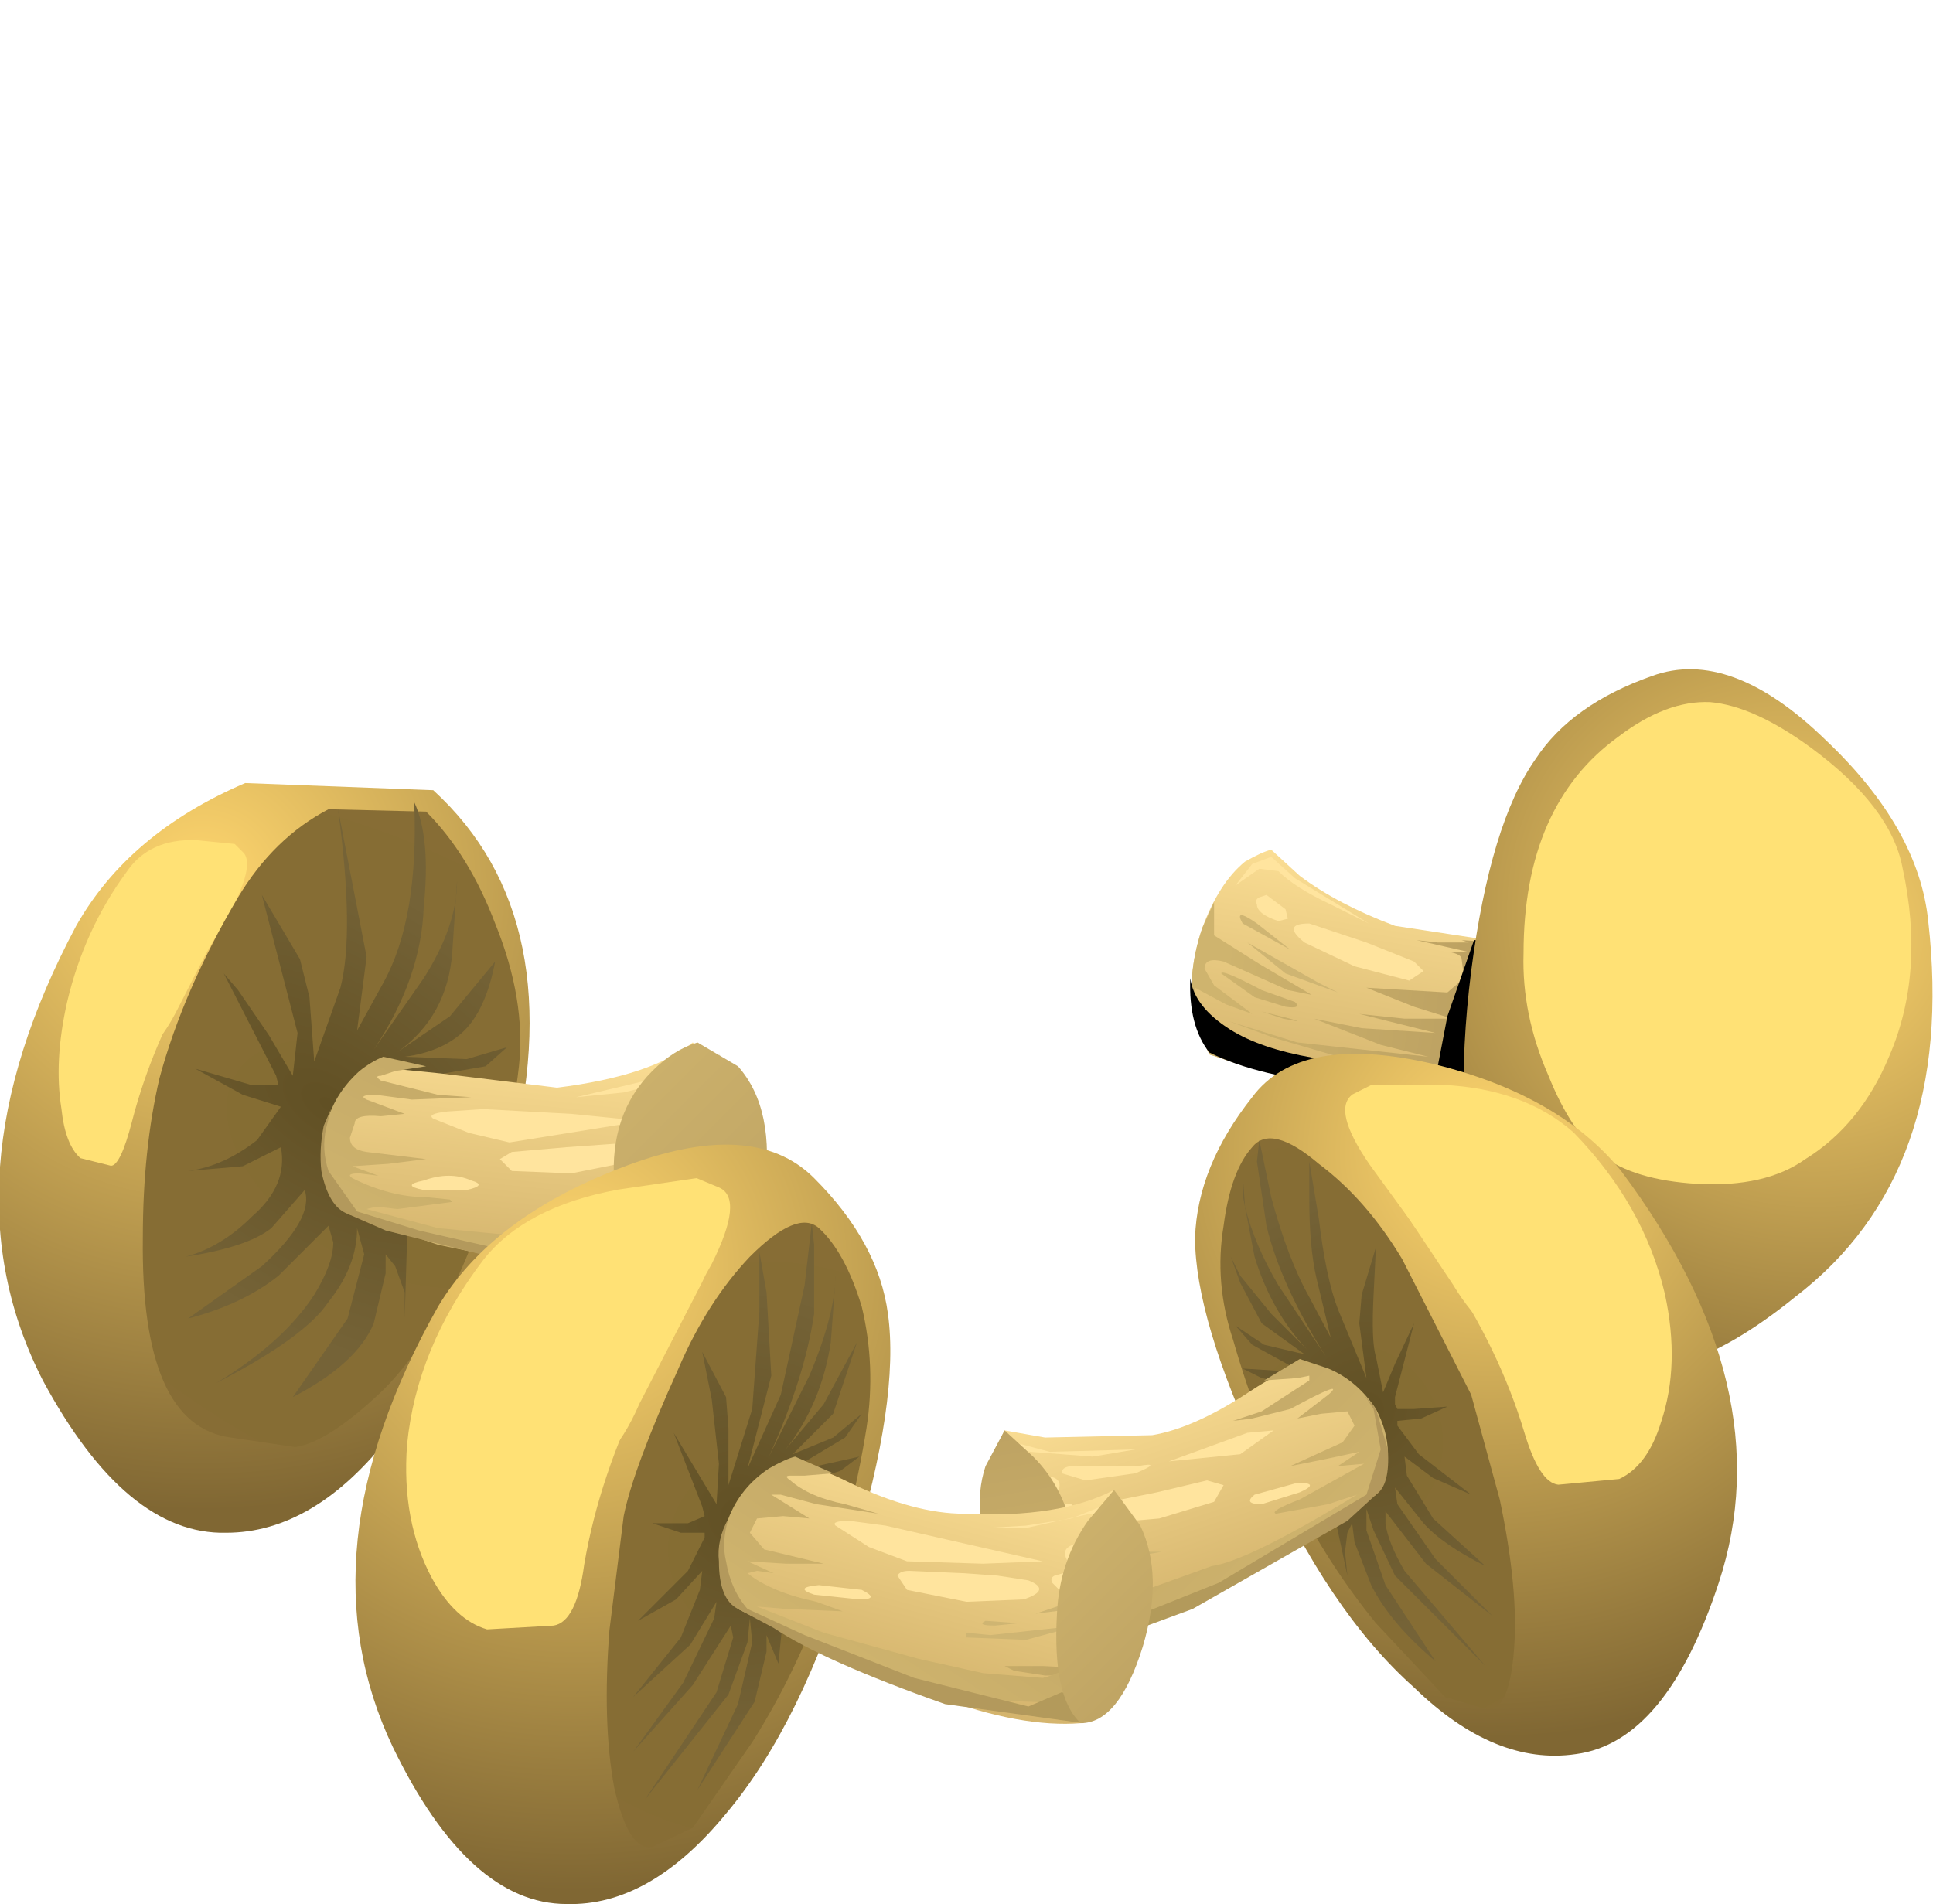 <?xml version="1.0" encoding="UTF-8" standalone="no"?>
<svg xmlns:xlink="http://www.w3.org/1999/xlink" height="40.0px" width="40.6px" xmlns="http://www.w3.org/2000/svg">
  <g transform="matrix(1.0, 0.0, 0.0, 1.0, 0.0, 0.0)">
    <use height="5.05" transform="matrix(1.0, 0.0, 0.0, 1.0, 25.05, 17.85)" width="8.15" xlink:href="#shape0"/>
    <use height="3.9" transform="matrix(0.8, 0.0, 0.0, 0.8, 25.0, 19.75)" width="8.75" xlink:href="#sprite0"/>
    <use height="14.75" transform="matrix(1.0, 0.0, 0.0, 1.0, 30.75, 14.05)" width="9.85" xlink:href="#shape2"/>
    <use height="12.65" transform="matrix(0.8, 0.0, 0.0, 0.8, 32.0, 14.75)" width="10.2" xlink:href="#sprite1"/>
    <use height="8.45" transform="matrix(0.8, 0.0, 0.0, 0.8, 33.8, 15.7)" width="7.65" xlink:href="#sprite2"/>
    <use height="16.25" transform="matrix(1.0, 0.0, 0.0, 1.0, 0.0, 15.95)" width="39.3" xlink:href="#shape5"/>
    <use height="8.55" transform="matrix(0.8, 0.0, 0.0, 0.8, 1.25, 17.65)" width="4.9" xlink:href="#sprite3"/>
    <use height="5.65" transform="matrix(0.8, 0.0, 0.0, 0.8, 1.71, 17.8)" width="3.85" xlink:href="#sprite4"/>
    <use height="20.2" transform="matrix(1.0, 0.0, 0.0, 1.0, 2.5, 16.7)" width="34.0" xlink:href="#shape8"/>
    <use height="10.55" transform="matrix(0.8, 0.0, 0.0, 0.8, 28.25, 22.75)" width="8.6" xlink:href="#sprite5"/>
    <use height="6.95" transform="matrix(0.8, 0.0, 0.0, 0.8, 28.84, 22.95)" width="6.9" xlink:href="#sprite6"/>
    <use height="16.3" transform="matrix(1.0, 0.0, 0.0, 1.0, 7.45, 23.7)" width="25.65" xlink:href="#shape11"/>
    <use height="11.95" transform="matrix(0.8, 0.0, 0.0, 0.8, 8.55, 24.75)" width="8.5" xlink:href="#sprite7"/>
    <use height="7.75" transform="matrix(0.8, 0.0, 0.0, 0.8, 9.15, 25.25)" width="7.15" xlink:href="#sprite8"/>
    <use height="13.1" transform="matrix(1.0, 0.0, 0.0, 1.0, 10.3, 25.7)" width="13.9" xlink:href="#shape14"/>
  </g>
  <defs>
    <g id="shape0" transform="matrix(1.0, 0.0, 0.0, 1.0, -25.05, -17.85)">
      <path d="M33.0 20.05 Q33.5 20.75 32.8 22.9 L28.25 22.8 26.15 22.4 25.4 22.15 25.1 21.45 Q24.9 20.55 25.25 19.5 25.6 18.55 26.15 18.1 26.5 17.9 26.7 17.85 L27.3 18.4 Q28.1 19.0 29.3 19.45 L31.6 19.8 Q32.75 19.75 33.0 20.05" fill="url(#gradient0)" fill-rule="evenodd" stroke="none"/>
      <path d="M26.45 20.25 L27.55 20.9 27.05 20.8 25.7 20.2 Q25.3 20.1 25.3 20.35 L25.5 20.7 26.3 21.3 25.75 21.1 25.1 20.75 25.1 20.95 Q25.25 21.5 25.7 21.9 26.2 22.3 28.5 22.6 L30.4 22.65 28.8 22.4 26.75 21.8 25.8 21.45 27.25 21.9 30.0 22.2 29.0 21.95 27.6 21.4 28.6 21.6 30.15 21.7 28.55 21.3 29.5 21.4 30.5 21.4 29.7 21.15 28.2 20.55 28.7 20.75 30.4 20.85 30.75 20.55 30.7 20.15 Q30.7 20.05 30.45 20.0 L30.85 20.0 29.75 19.75 30.2 19.8 30.85 19.8 30.7 19.75 31.5 19.8 31.7 20.15 32.0 21.8 Q32.1 22.1 31.25 22.9 L28.25 22.8 26.15 22.4 25.4 22.15 25.1 21.45 Q24.9 20.55 25.25 19.5 L25.5 18.95 25.5 19.65 26.45 20.25" fill="url(#gradient1)" fill-rule="evenodd" stroke="none"/>
    </g>
    <linearGradient gradientTransform="matrix(-5.0E-4, 0.003, 0.003, 5.0E-4, 29.1, 20.6)" gradientUnits="userSpaceOnUse" id="gradient0" spreadMethod="pad" x1="-819.2" x2="819.2">
      <stop offset="0.0" stop-color="#fcdf95"/>
      <stop offset="1.0" stop-color="#d4b46d"/>
    </linearGradient>
    <linearGradient gradientTransform="matrix(-0.003, -4.0E-4, -4.0E-4, 0.003, 28.1, 21.05)" gradientUnits="userSpaceOnUse" id="gradient1" spreadMethod="pad" x1="-819.2" x2="819.2">
      <stop offset="0.0" stop-color="#bda262"/>
      <stop offset="1.0" stop-color="#cfb46e"/>
    </linearGradient>
    <g id="sprite0" transform="matrix(1.0, 0.0, 0.0, 1.0, 0.0, 0.0)">
      <use height="3.9" transform="matrix(1.0, 0.0, 0.0, 1.0, 0.0, 0.0)" width="8.75" xlink:href="#shape1"/>
    </g>
    <g id="shape1" transform="matrix(1.0, 0.0, 0.0, 1.0, 0.0, 0.0)">
      <path d="M7.95 0.0 L8.75 2.7 8.65 3.9 4.05 3.8 Q1.8 3.6 0.5 2.95 -0.05 2.25 0.0 1.0 0.1 1.75 1.05 2.35 2.65 3.35 6.5 3.3 L6.75 2.0 7.45 0.0 7.95 0.0" fill="#000000" fill-rule="evenodd" stroke="none"/>
    </g>
    <g id="shape2" transform="matrix(1.0, 0.0, 0.0, 1.0, -30.75, -14.05)">
      <path d="M40.5 19.35 Q41.1 24.65 37.7 27.25 35.05 29.4 33.25 28.6 31.7 28.0 31.1 25.8 30.5 23.6 30.9 20.4 31.3 17.3 32.25 15.95 33.0 14.8 34.7 14.2 36.35 13.6 38.35 15.55 40.3 17.4 40.5 19.35" fill="url(#gradient2)" fill-rule="evenodd" stroke="none"/>
    </g>
    <radialGradient cx="0" cy="0" gradientTransform="matrix(-0.012, 0.008, 0.009, 0.012, 37.8, 19.45)" gradientUnits="userSpaceOnUse" id="gradient2" r="819.2" spreadMethod="pad">
      <stop offset="0.0" stop-color="#ffd66e"/>
      <stop offset="1.0" stop-color="#806733"/>
    </radialGradient>
    <g id="sprite1" transform="matrix(1.0, 0.0, 0.0, 1.0, 0.0, 0.0)">
      <use height="12.65" transform="matrix(1.0, 0.0, 0.0, 1.0, 0.0, 0.0)" width="10.2" xlink:href="#shape3"/>
    </g>
    <g id="shape3" transform="matrix(1.0, 0.0, 0.0, 1.0, 0.0, 0.0)">
      <path d="M9.95 4.35 Q10.55 7.1 9.6 9.3 8.85 11.1 7.4 12.0 6.35 12.75 4.55 12.65 2.9 12.55 2.05 11.9 1.25 11.3 0.65 9.8 -0.05 8.2 0.0 6.6 0.0 2.7 2.5 0.9 3.75 -0.05 4.9 0.0 6.05 0.1 7.55 1.2 9.65 2.75 9.95 4.35" fill="#ffe175" fill-rule="evenodd" stroke="none"/>
    </g>
    <g id="sprite2" transform="matrix(1.0, 0.0, 0.0, 1.0, 0.0, 0.0)">
      <use height="8.45" transform="matrix(1.0, 0.0, 0.0, 1.0, 0.0, 0.0)" width="7.65" xlink:href="#shape4"/>
    </g>
    <g id="shape4" transform="matrix(1.0, 0.0, 0.0, 1.0, 0.0, 0.0)">
      <path d="M7.4 3.45 L7.65 5.1 Q7.7 6.25 7.2 7.15 6.6 8.2 5.45 8.4 4.1 8.65 2.6 7.65 1.0 6.6 0.35 4.9 -0.3 3.3 0.3 1.8 0.8 0.5 1.75 0.15 L4.15 0.25 Q5.8 0.7 6.5 1.75 L7.4 3.45" fill="#ffe175" fill-rule="evenodd" stroke="none"/>
    </g>
    <g id="shape5" transform="matrix(1.0, 0.0, 0.0, 1.0, 0.0, -15.95)">
      <path d="M39.3 18.5 Q39.4 19.8 38.4 19.85 37.5 19.95 37.15 19.1 36.9 18.35 36.95 17.75 37.1 17.0 37.6 16.95 38.3 16.85 38.85 17.5 L39.3 18.5" fill="#ffe175" fill-rule="evenodd" stroke="none"/>
      <path d="M26.5 20.8 L27.2 21.05 Q27.35 21.2 27.0 21.15 L26.35 20.95 25.65 20.45 Q25.65 20.35 26.5 20.8" fill="url(#gradient3)" fill-rule="evenodd" stroke="none"/>
      <path d="M27.1 21.4 Q27.45 21.5 26.95 21.4 L26.5 21.25 27.1 21.4" fill="url(#gradient4)" fill-rule="evenodd" stroke="none"/>
      <path d="M28.1 20.85 L27.0 20.45 26.2 19.8 27.7 20.65 28.1 20.85" fill="#cfb572" fill-rule="evenodd" stroke="none"/>
      <path d="M27.1 19.95 L26.1 19.4 Q25.9 19.05 26.4 19.4 L27.1 19.95" fill="#cfb572" fill-rule="evenodd" stroke="none"/>
      <path d="M29.6 20.6 L28.45 20.3 27.4 19.8 Q26.9 19.4 27.5 19.4 L28.7 19.8 29.7 20.2 29.9 20.4 29.6 20.6" fill="#ffe49e" fill-rule="evenodd" stroke="none"/>
      <path d="M26.85 19.35 Q26.4 19.2 26.4 19.0 26.35 18.9 26.45 18.85 L26.6 18.8 27.0 19.1 27.05 19.3 26.85 19.35" fill="#ffe49e" fill-rule="evenodd" stroke="none"/>
      <path d="M28.75 19.4 L27.95 19.0 Q27.2 18.65 26.85 18.3 L26.45 18.25 25.95 18.6 26.3 18.15 26.7 18.0 27.2 18.45 28.75 19.4" fill="#ffe49e" fill-rule="evenodd" stroke="none"/>
      <path d="M0.9 29.0 Q-1.25 24.8 1.6 19.45 2.7 17.5 5.15 16.45 L9.1 16.6 Q12.05 19.3 10.7 24.5 9.85 28.05 8.2 30.15 6.6 32.2 4.75 32.2 2.65 32.25 0.9 29.0" fill="url(#gradient5)" fill-rule="evenodd" stroke="none"/>
    </g>
    <linearGradient gradientTransform="matrix(-0.002, -7.0E-4, -7.0E-4, 0.002, 27.35, 21.1)" gradientUnits="userSpaceOnUse" id="gradient3" spreadMethod="pad" x1="-819.2" x2="819.2">
      <stop offset="0.0" stop-color="#bda262"/>
      <stop offset="1.0" stop-color="#cfb46e"/>
    </linearGradient>
    <linearGradient gradientTransform="matrix(-0.003, -7.0E-4, -7.0E-4, 0.003, 27.6, 21.55)" gradientUnits="userSpaceOnUse" id="gradient4" spreadMethod="pad" x1="-819.2" x2="819.2">
      <stop offset="0.0" stop-color="#bda262"/>
      <stop offset="1.0" stop-color="#cfb46e"/>
    </linearGradient>
    <radialGradient cx="0" cy="0" gradientTransform="matrix(0.001, 0.016, -0.016, 0.001, 4.25, 18.6)" gradientUnits="userSpaceOnUse" id="gradient5" r="819.2" spreadMethod="pad">
      <stop offset="0.0" stop-color="#ffd66e"/>
      <stop offset="1.0" stop-color="#806733"/>
    </radialGradient>
    <g id="sprite3" transform="matrix(1.0, 0.0, 0.0, 1.0, 0.0, 0.0)">
      <use height="8.55" transform="matrix(1.0, 0.0, 0.0, 1.0, 0.0, 0.0)" width="4.9" xlink:href="#shape6"/>
    </g>
    <g id="shape6" transform="matrix(1.0, 0.0, 0.0, 1.0, 0.0, 0.0)">
      <path d="M1.75 0.85 Q2.35 -0.05 3.6 0.0 L4.6 0.1 4.85 0.35 Q5.1 0.7 4.5 1.85 L3.25 4.0 Q2.35 5.65 1.9 7.4 1.6 8.55 1.35 8.55 L0.55 8.35 Q0.15 8.0 0.05 7.05 -0.15 5.8 0.2 4.25 0.65 2.35 1.75 0.85" fill="#ffe175" fill-rule="evenodd" stroke="none"/>
    </g>
    <g id="sprite4" transform="matrix(1.0, 0.0, 0.0, 1.0, 0.05, 0.0)">
      <use height="5.65" transform="matrix(1.0, 0.0, 0.0, 1.0, -0.05, 0.0)" width="3.85" xlink:href="#shape7"/>
    </g>
    <g id="shape7" transform="matrix(1.0, 0.0, 0.0, 1.0, 0.05, 0.0)">
      <path d="M2.1 0.2 L3.15 0.15 3.8 1.0 Q3.9 1.5 3.6 2.05 L2.5 4.2 Q1.9 5.4 1.25 5.6 0.6 5.8 0.2 5.0 -0.45 3.5 0.6 1.75 1.25 0.6 2.1 0.2" fill="#ffe175" fill-rule="evenodd" stroke="none"/>
    </g>
    <g id="shape8" transform="matrix(1.0, 0.0, 0.0, 1.0, -2.5, -16.7)">
      <path d="M2.8 18.85 L3.3 18.4 Q3.7 18.25 3.9 18.65 4.2 19.25 3.3 20.25 2.9 20.65 2.65 20.15 2.3 19.6 2.8 18.85" fill="#ffe175" fill-rule="evenodd" stroke="none"/>
      <path d="M10.9 22.4 Q10.7 24.15 10.0 25.9 9.2 28.05 8.05 29.2 6.9 30.3 6.2 30.4 L4.85 30.2 Q2.95 29.95 3.0 26.0 3.0 24.15 3.35 22.65 3.85 20.8 5.0 18.85 5.75 17.6 6.9 17.0 L8.95 17.05 Q9.85 17.95 10.4 19.4 11.05 21.0 10.9 22.4" fill="url(#gradient6)" fill-rule="evenodd" stroke="none"/>
      <path d="M9.7 21.7 Q9.25 22.1 8.5 22.2 L9.8 22.25 10.65 22.0 10.2 22.4 8.75 22.65 9.4 22.8 10.7 23.05 10.1 23.15 8.7 23.05 8.55 24.25 8.55 26.05 8.5 27.7 8.5 27.15 8.3 26.6 8.1 26.35 8.1 26.75 7.85 27.8 Q7.5 28.65 6.15 29.35 L7.3 27.7 7.65 26.35 7.5 25.8 Q7.5 26.6 6.9 27.35 6.4 28.1 4.55 29.05 5.95 28.2 6.6 27.2 7.0 26.55 7.0 26.1 L6.9 25.75 5.85 26.8 Q5.1 27.4 3.95 27.7 L5.5 26.6 Q6.6 25.6 6.4 25.0 L5.7 25.8 Q5.2 26.2 3.9 26.4 4.65 26.2 5.3 25.55 6.05 24.9 5.9 24.1 L5.1 24.5 3.95 24.6 Q4.7 24.5 5.4 23.95 L5.9 23.25 5.1 23.0 4.1 22.45 5.3 22.8 5.85 22.8 5.8 22.6 4.7 20.45 5.0 20.8 5.65 21.75 6.15 22.6 6.25 21.7 5.5 18.8 6.3 20.15 6.5 20.95 6.6 22.3 7.15 20.75 Q7.45 19.6 7.1 17.0 L7.7 20.1 7.5 21.65 8.05 20.65 Q8.8 19.3 8.7 16.85 9.05 17.6 8.9 19.05 8.85 20.55 7.85 22.05 L8.9 20.55 Q9.6 19.45 9.6 18.5 L9.5 20.0 Q9.4 21.35 8.35 22.1 L9.45 21.35 10.4 20.2 Q10.2 21.25 9.7 21.7" fill="url(#gradient7)" fill-rule="evenodd" stroke="none"/>
      <path d="M15.1 22.3 Q15.65 22.9 15.7 24.0 15.8 25.25 15.3 26.2 L14.75 26.8 11.7 26.75 7.3 25.5 6.9 24.45 Q6.7 23.25 7.75 22.4 L9.25 22.55 11.7 22.85 Q13.7 22.6 14.55 21.9 L15.1 22.3" fill="url(#gradient8)" fill-rule="evenodd" stroke="none"/>
      <path d="M13.8 25.75 L14.8 25.65 13.9 26.0 13.25 26.0 13.05 25.85 13.8 25.75" fill="url(#gradient9)" fill-rule="evenodd" stroke="none"/>
      <path d="M13.1 26.2 L13.5 26.2 13.7 26.25 13.2 26.3 Q12.7 26.3 13.1 26.2" fill="url(#gradient10)" fill-rule="evenodd" stroke="none"/>
      <path d="M12.2 25.4 Q12.05 25.35 12.65 25.25 L14.45 24.8 13.4 25.25 12.2 25.4" fill="#cfb572" fill-rule="evenodd" stroke="none"/>
      <path d="M13.5 24.65 L14.35 24.25 Q14.9 24.1 14.7 24.4 L13.5 24.65" fill="#cfb572" fill-rule="evenodd" stroke="none"/>
      <path d="M10.75 24.6 L10.5 24.35 10.75 24.2 11.9 24.1 13.3 24.0 Q13.8 24.2 13.25 24.4 L12.0 24.65 10.75 24.6" fill="#ffe49e" fill-rule="evenodd" stroke="none"/>
      <path d="M13.9 24.1 L13.75 24.0 Q13.7 23.85 13.8 23.8 L14.3 23.6 14.5 23.7 14.5 23.85 Q14.4 24.1 13.9 24.1" fill="#ffe49e" fill-rule="evenodd" stroke="none"/>
      <path d="M14.8 22.55 L14.4 22.45 Q14.15 22.7 13.1 22.95 L12.1 23.05 14.0 22.6 14.65 22.2 14.75 22.2 14.95 22.45 15.15 23.05 14.8 22.55" fill="#ffe49e" fill-rule="evenodd" stroke="none"/>
      <path d="M15.5 23.7 Q15.7 25.45 15.15 26.35 14.7 27.05 12.1 26.75 L9.2 26.15 7.3 25.5 Q6.5 24.8 6.85 23.65 7.0 23.0 7.55 22.5 7.8 22.3 8.05 22.2 L8.95 22.4 8.3 22.5 8.0 22.6 Q7.85 22.6 8.0 22.7 L9.2 23.0 9.9 23.05 8.65 23.1 7.9 23.0 Q7.5 23.0 7.7 23.1 L8.5 23.4 8.0 23.45 Q7.45 23.4 7.45 23.6 L7.35 23.9 Q7.35 24.15 7.7 24.2 L8.95 24.35 8.15 24.45 7.4 24.5 7.95 24.7 7.55 24.65 Q7.25 24.65 7.4 24.75 8.2 25.15 8.95 25.15 L9.45 25.2 9.5 25.25 8.35 25.4 7.9 25.35 7.7 25.4 9.2 25.8 11.25 26.0 12.65 26.05 13.9 26.0 Q14.7 25.65 15.1 24.6 L15.35 23.3 15.1 22.1 15.5 23.7" fill="url(#gradient11)" fill-rule="evenodd" stroke="none"/>
      <path d="M10.15 23.3 L12.0 23.4 13.5 23.55 10.7 24.0 9.85 23.8 9.1 23.5 Q8.95 23.4 9.4 23.35 L10.15 23.3" fill="#ffe49e" fill-rule="evenodd" stroke="none"/>
      <path d="M13.95 23.4 Q13.8 23.2 14.3 23.05 L14.9 23.15 14.65 23.6 Q14.3 23.85 13.95 23.4" fill="#ffe49e" fill-rule="evenodd" stroke="none"/>
      <path d="M9.9 24.8 Q10.25 24.9 9.8 25.0 L8.9 25.0 Q8.4 24.9 8.9 24.8 9.45 24.6 9.9 24.8" fill="#ffe49e" fill-rule="evenodd" stroke="none"/>
      <path d="M6.95 23.3 L6.85 23.7 Q6.75 24.15 6.9 24.6 L7.5 25.45 8.8 25.85 11.2 26.4 13.7 26.6 14.35 26.2 15.15 26.35 14.9 26.8 Q13.55 27.15 11.9 26.8 L8.1 25.85 7.3 25.5 Q6.9 25.35 6.75 24.6 6.7 24.15 6.8 23.65 L6.95 23.3" fill="url(#gradient12)" fill-rule="evenodd" stroke="none"/>
      <path d="M14.65 21.9 L15.5 22.4 Q16.3 23.3 16.05 25.05 15.9 26.2 15.3 26.65 L14.65 26.9 13.8 26.6 Q12.95 26.0 12.9 24.85 12.8 23.4 13.7 22.5 14.15 22.05 14.65 21.9" fill="url(#gradient13)" fill-rule="evenodd" stroke="none"/>
      <path d="M34.05 24.6 Q37.45 29.15 36.1 33.25 35.0 36.6 33.1 36.85 31.4 37.1 29.7 35.45 27.9 33.85 26.5 30.7 25.1 27.7 25.1 26.0 25.15 24.5 26.3 23.05 27.3 21.7 30.1 22.35 32.75 23.0 34.05 24.6" fill="url(#gradient14)" fill-rule="evenodd" stroke="none"/>
    </g>
    <radialGradient cx="0" cy="0" gradientTransform="matrix(-0.005, 0.009, -0.015, -0.009, 8.0, 24.45)" gradientUnits="userSpaceOnUse" id="gradient6" r="819.2" spreadMethod="pad">
      <stop offset="0.0" stop-color="#856d33"/>
      <stop offset="1.0" stop-color="#876d35"/>
    </radialGradient>
    <radialGradient cx="0" cy="0" gradientTransform="matrix(-0.004, 0.004, -0.008, -0.006, 6.9, 23.2)" gradientUnits="userSpaceOnUse" id="gradient7" r="819.2" spreadMethod="pad">
      <stop offset="0.0" stop-color="#615024"/>
      <stop offset="1.0" stop-color="#756337"/>
    </radialGradient>
    <linearGradient gradientTransform="matrix(-3.0E-4, 0.003, -0.003, -3.0E-4, 11.3, 24.15)" gradientUnits="userSpaceOnUse" id="gradient8" spreadMethod="pad" x1="-819.2" x2="819.2">
      <stop offset="0.0" stop-color="#fcdf95"/>
      <stop offset="1.0" stop-color="#d4b46d"/>
    </linearGradient>
    <linearGradient gradientTransform="matrix(-0.003, -6.0E-4, 6.0E-4, -0.003, 12.9, 25.8)" gradientUnits="userSpaceOnUse" id="gradient9" spreadMethod="pad" x1="-819.2" x2="819.2">
      <stop offset="0.0" stop-color="#bda262"/>
      <stop offset="1.0" stop-color="#cfb46e"/>
    </linearGradient>
    <linearGradient gradientTransform="matrix(-0.003, -5.0E-4, 5.0E-4, -0.003, 12.5, 26.2)" gradientUnits="userSpaceOnUse" id="gradient10" spreadMethod="pad" x1="-819.2" x2="819.2">
      <stop offset="0.0" stop-color="#bda262"/>
      <stop offset="1.0" stop-color="#cfb46e"/>
    </linearGradient>
    <linearGradient gradientTransform="matrix(-0.002, 0.004, -0.004, -0.002, 11.5, 23.95)" gradientUnits="userSpaceOnUse" id="gradient11" spreadMethod="pad" x1="-819.2" x2="819.2">
      <stop offset="0.0" stop-color="#bda262"/>
      <stop offset="1.0" stop-color="#cfb46e"/>
    </linearGradient>
    <linearGradient gradientTransform="matrix(0.002, -0.004, 0.004, 0.002, 10.8, 25.45)" gradientUnits="userSpaceOnUse" id="gradient12" spreadMethod="pad" x1="-819.2" x2="819.2">
      <stop offset="0.0" stop-color="#b3985d"/>
      <stop offset="1.0" stop-color="#b39b5a"/>
    </linearGradient>
    <linearGradient gradientTransform="matrix(-0.003, -0.003, 0.002, -0.002, 14.5, 24.4)" gradientUnits="userSpaceOnUse" id="gradient13" spreadMethod="pad" x1="-819.2" x2="819.2">
      <stop offset="0.0" stop-color="#bda262"/>
      <stop offset="1.0" stop-color="#cfb46e"/>
    </linearGradient>
    <radialGradient cx="0" cy="0" gradientTransform="matrix(0.001, 0.015, 0.015, -0.001, 31.3, 24.2)" gradientUnits="userSpaceOnUse" id="gradient14" r="819.2" spreadMethod="pad">
      <stop offset="0.0" stop-color="#ffd66e"/>
      <stop offset="1.0" stop-color="#806733"/>
    </radialGradient>
    <g id="sprite5" transform="matrix(1.0, 0.0, 0.0, 1.0, 0.0, 0.0)">
      <use height="10.55" transform="matrix(1.0, 0.0, 0.0, 1.0, 0.0, 0.0)" width="8.6" xlink:href="#shape9"/>
    </g>
    <g id="shape9" transform="matrix(1.0, 0.0, 0.0, 1.0, 0.0, 0.0)">
      <path d="M6.0 1.3 Q7.85 3.2 8.4 5.55 8.8 7.4 8.3 8.9 7.95 10.05 7.2 10.4 L5.6 10.55 Q5.1 10.5 4.7 9.15 4.05 7.0 2.65 4.9 L0.65 2.15 Q-0.35 0.7 0.2 0.3 L0.7 0.05 2.55 0.05 Q4.7 0.15 6.0 1.3" fill="#ffe175" fill-rule="evenodd" stroke="none"/>
    </g>
    <g id="sprite6" transform="matrix(1.0, 0.0, 0.0, 1.0, -0.05, 0.0)">
      <use height="6.95" transform="matrix(1.0, 0.0, 0.0, 1.0, 0.05, 0.0)" width="6.9" xlink:href="#shape10"/>
    </g>
    <g id="shape10" transform="matrix(1.0, 0.0, 0.0, 1.0, -0.05, 0.0)">
      <path d="M6.1 2.4 Q6.8 3.3 6.9 4.3 7.1 5.5 6.35 6.3 5.55 7.2 4.35 6.9 3.05 6.55 2.15 5.05 L0.35 2.35 Q-0.15 1.65 0.15 1.1 0.6 0.35 1.45 0.1 L3.5 0.3 5.05 1.2 6.1 2.4" fill="#ffe175" fill-rule="evenodd" stroke="none"/>
    </g>
    <g id="shape11" transform="matrix(1.0, 0.0, 0.0, 1.0, -7.45, -23.7)">
      <path d="M32.7 24.35 Q33.45 25.3 32.8 25.95 L31.5 26.0 Q30.9 25.55 30.6 24.95 30.3 24.3 30.65 24.0 31.1 23.5 31.85 23.8 L32.7 24.35" fill="#ffe175" fill-rule="evenodd" stroke="none"/>
      <path d="M29.45 26.45 L30.9 29.3 31.5 31.5 Q31.9 33.4 31.8 34.65 31.7 36.0 31.2 35.9 L30.35 35.65 28.9 34.1 Q26.9 31.65 25.9 28.15 25.5 26.95 25.7 25.75 25.85 24.6 26.3 24.1 26.7 23.6 27.7 24.45 28.7 25.2 29.45 26.45" fill="url(#gradient15)" fill-rule="evenodd" stroke="none"/>
      <path d="M29.7 27.8 L29.3 29.35 29.3 29.5 29.35 29.6 29.7 29.6 30.4 29.55 29.85 29.8 29.35 29.85 29.35 29.95 29.8 30.55 30.9 31.4 30.1 31.05 29.5 30.6 29.55 31.0 30.1 31.9 31.2 32.9 Q30.3 32.45 29.9 32.0 L29.3 31.25 29.35 31.6 30.15 32.75 31.35 33.95 29.95 32.85 29.1 31.75 29.1 32.0 Q29.15 32.4 29.5 33.0 L31.2 35.0 29.3 33.1 28.85 32.15 28.7 31.7 28.7 32.15 29.1 33.3 30.15 34.9 Q29.2 34.1 28.8 33.3 L28.45 32.4 28.4 32.0 28.3 32.2 28.25 32.6 28.3 33.1 28.0 31.7 27.7 30.2 27.45 29.15 26.5 28.95 26.1 28.75 26.9 28.8 27.3 28.8 26.3 28.25 25.95 27.85 26.55 28.25 27.4 28.45 26.5 27.8 26.05 26.95 25.85 26.4 26.05 26.8 26.7 27.6 27.45 28.35 Q26.7 27.55 26.35 26.4 L26.1 25.1 26.1 24.65 26.15 25.35 Q26.35 26.15 26.85 27.0 L27.85 28.5 Q26.9 27.0 26.6 25.75 L26.4 24.4 26.45 23.95 26.7 25.15 Q27.05 26.45 27.5 27.25 L27.95 28.1 27.65 26.85 Q27.5 26.2 27.5 25.2 L27.5 24.4 27.7 25.6 Q27.85 26.85 28.1 27.5 L28.7 28.95 28.55 27.8 28.6 27.2 28.9 26.2 28.85 27.2 Q28.8 28.2 28.9 28.5 L29.05 29.25 29.3 28.65 29.7 27.8" fill="url(#gradient16)" fill-rule="evenodd" stroke="none"/>
      <path d="M20.85 32.3 Q20.6 31.25 20.85 30.55 L21.1 30.05 21.95 30.2 24.2 30.15 Q25.1 30.0 26.3 29.2 27.3 28.55 27.7 28.7 28.85 29.2 29.0 30.35 L28.9 31.4 25.15 33.7 23.2 34.45 22.45 34.6 21.8 34.15 Q21.1 33.45 20.85 32.3" fill="url(#gradient17)" fill-rule="evenodd" stroke="none"/>
      <path d="M23.05 33.35 L23.75 33.25 23.6 33.4 22.95 33.6 22.1 33.55 23.05 33.35" fill="url(#gradient18)" fill-rule="evenodd" stroke="none"/>
      <path d="M23.85 33.6 Q24.25 33.55 23.75 33.7 L23.3 33.8 23.85 33.6" fill="url(#gradient19)" fill-rule="evenodd" stroke="none"/>
      <path d="M24.4 32.6 L23.25 32.8 22.2 32.65 23.95 32.6 24.4 32.6" fill="#cfb572" fill-rule="evenodd" stroke="none"/>
      <path d="M23.0 32.3 L21.85 32.35 Q21.65 32.15 22.1 32.15 L23.0 32.3" fill="#cfb572" fill-rule="evenodd" stroke="none"/>
      <path d="M25.5 31.55 L24.35 31.9 23.2 32.0 Q22.65 31.95 23.05 31.6 L24.3 31.35 25.35 31.1 25.7 31.2 25.5 31.55" fill="#ffe49e" fill-rule="evenodd" stroke="none"/>
      <path d="M22.5 31.9 L21.9 31.8 Q21.7 31.6 22.0 31.55 L22.5 31.6 22.65 31.75 22.5 31.9" fill="#ffe49e" fill-rule="evenodd" stroke="none"/>
      <path d="M23.85 30.45 L22.95 30.6 21.65 30.5 Q21.5 30.45 21.3 30.7 L21.1 31.0 21.1 31.25 21.1 30.65 Q21.1 30.45 21.25 30.4 L21.3 30.3 22.05 30.5 23.85 30.45" fill="#ffe49e" fill-rule="evenodd" stroke="none"/>
      <path d="M20.95 31.9 L20.9 30.7 20.95 31.55 21.55 32.7 Q22.2 33.5 23.0 33.6 L24.2 33.35 25.45 32.9 Q26.2 32.8 28.5 31.4 L27.9 31.6 26.8 31.8 Q26.65 31.75 27.3 31.5 L28.65 30.75 28.1 30.8 28.55 30.5 27.85 30.65 27.1 30.8 28.2 30.3 28.45 29.95 28.3 29.65 27.75 29.7 27.25 29.8 27.9 29.3 Q28.3 28.95 27.1 29.6 L26.3 29.8 25.9 29.85 26.5 29.65 27.5 29.0 27.5 28.9 27.25 28.95 26.55 29.0 27.3 28.55 27.9 28.75 Q28.5 29.0 28.9 29.6 29.4 30.55 28.9 31.4 L27.3 32.5 24.85 33.8 Q22.55 34.8 21.95 34.25 21.2 33.6 20.95 31.9" fill="url(#gradient20)" fill-rule="evenodd" stroke="none"/>
      <path d="M26.2 30.1 L26.75 30.05 26.05 30.55 24.55 30.7 26.2 30.1" fill="#ffe49e" fill-rule="evenodd" stroke="none"/>
      <path d="M22.25 31.25 Q22.1 31.8 21.7 31.6 L21.3 31.25 Q21.3 31.05 21.85 31.0 22.3 31.0 22.25 31.25" fill="#ffe49e" fill-rule="evenodd" stroke="none"/>
      <path d="M26.35 31.4 L27.25 31.15 Q27.75 31.15 27.3 31.35 L26.5 31.6 Q26.1 31.6 26.35 31.4" fill="#ffe49e" fill-rule="evenodd" stroke="none"/>
      <path d="M28.3 31.95 L25.05 33.8 23.15 34.5 22.3 34.65 21.95 34.25 22.65 33.95 22.7 34.0 23.35 34.15 25.6 33.25 28.7 31.4 29.0 30.45 28.85 29.6 28.65 29.3 28.9 29.6 29.15 30.45 Q29.2 31.2 28.9 31.4 L28.3 31.95" fill="url(#gradient21)" fill-rule="evenodd" stroke="none"/>
      <path d="M21.1 30.05 L21.7 30.6 Q22.4 31.3 22.55 32.35 22.9 34.0 22.45 34.6 L21.95 34.5 Q21.35 34.2 21.0 33.25 20.35 31.85 20.7 30.8 L21.1 30.05" fill="url(#gradient22)" fill-rule="evenodd" stroke="none"/>
      <path d="M23.9 30.8 Q24.45 30.7 23.85 30.95 L22.8 31.1 22.3 30.95 Q22.3 30.8 22.55 30.8 L23.9 30.8" fill="#ffe49e" fill-rule="evenodd" stroke="none"/>
      <path d="M9.2 27.45 Q10.3 25.6 13.0 24.55 15.8 23.45 17.1 24.75 18.45 26.1 18.65 27.6 18.9 29.4 17.9 32.7 16.85 36.2 15.25 38.1 13.65 40.05 11.9 40.0 9.85 40.0 8.25 36.7 6.3 32.6 9.2 27.45" fill="url(#gradient23)" fill-rule="evenodd" stroke="none"/>
    </g>
    <radialGradient cx="0" cy="0" gradientTransform="matrix(0.005, 0.009, 0.009, -0.005, 28.2, 30.3)" gradientUnits="userSpaceOnUse" id="gradient15" r="819.2" spreadMethod="pad">
      <stop offset="0.0" stop-color="#856d33"/>
      <stop offset="1.0" stop-color="#876d35"/>
    </radialGradient>
    <radialGradient cx="0" cy="0" gradientTransform="matrix(0.004, 0.004, 0.004, -0.004, 28.7, 29.6)" gradientUnits="userSpaceOnUse" id="gradient16" r="819.2" spreadMethod="pad">
      <stop offset="0.0" stop-color="#615024"/>
      <stop offset="1.0" stop-color="#756337"/>
    </radialGradient>
    <linearGradient gradientTransform="matrix(0.001, 0.003, 0.003, -0.001, 24.85, 31.2)" gradientUnits="userSpaceOnUse" id="gradient17" spreadMethod="pad" x1="-819.2" x2="819.2">
      <stop offset="0.0" stop-color="#fcdf95"/>
      <stop offset="1.0" stop-color="#d4b46d"/>
    </linearGradient>
    <linearGradient gradientTransform="matrix(-0.003, 7.0E-4, 7.0E-4, 0.003, 23.9, 33.2)" gradientUnits="userSpaceOnUse" id="gradient18" spreadMethod="pad" x1="-819.2" x2="819.2">
      <stop offset="0.0" stop-color="#bda262"/>
      <stop offset="1.0" stop-color="#cfb46e"/>
    </linearGradient>
    <linearGradient gradientTransform="matrix(-0.003, 8.0E-4, 8.0E-4, 0.003, 24.3, 33.45)" gradientUnits="userSpaceOnUse" id="gradient19" spreadMethod="pad" x1="-819.2" x2="819.2">
      <stop offset="0.0" stop-color="#bda262"/>
      <stop offset="1.0" stop-color="#cfb46e"/>
    </linearGradient>
    <linearGradient gradientTransform="matrix(0.003, 0.003, 0.003, -0.003, 24.7, 31.1)" gradientUnits="userSpaceOnUse" id="gradient20" spreadMethod="pad" x1="-819.2" x2="819.2">
      <stop offset="0.0" stop-color="#bda262"/>
      <stop offset="1.0" stop-color="#cfb46e"/>
    </linearGradient>
    <linearGradient gradientTransform="matrix(-0.003, 0.002, 0.002, 0.003, 25.7, 32.3)" gradientUnits="userSpaceOnUse" id="gradient21" spreadMethod="pad" x1="-819.2" x2="819.2">
      <stop offset="0.0" stop-color="#b3985d"/>
      <stop offset="1.0" stop-color="#b39b5a"/>
    </linearGradient>
    <linearGradient gradientTransform="matrix(5.0E-4, 0.003, 0.003, -5.0E-4, 21.6, 32.3)" gradientUnits="userSpaceOnUse" id="gradient22" spreadMethod="pad" x1="-819.2" x2="819.2">
      <stop offset="0.0" stop-color="#bda262"/>
      <stop offset="1.0" stop-color="#cfb46e"/>
    </linearGradient>
    <radialGradient cx="0" cy="0" gradientTransform="matrix(8.0E-4, 0.016, -0.016, 8.0E-4, 12.05, 26.6)" gradientUnits="userSpaceOnUse" id="gradient23" r="819.2" spreadMethod="pad">
      <stop offset="0.0" stop-color="#ffd66e"/>
      <stop offset="1.0" stop-color="#806733"/>
    </radialGradient>
    <g id="sprite7" transform="matrix(1.0, 0.0, 0.0, 1.0, 0.0, 0.0)">
      <use height="11.95" transform="matrix(1.0, 0.0, 0.0, 1.0, 0.0, 0.0)" width="8.5" xlink:href="#shape12"/>
    </g>
    <g id="shape12" transform="matrix(1.0, 0.0, 0.0, 1.0, 0.0, 0.0)">
      <path d="M7.6 0.0 L8.2 0.25 Q8.85 0.55 8.0 2.25 L6.25 5.4 Q5.05 7.8 4.65 10.15 4.45 11.65 3.85 11.75 L2.1 11.85 Q1.25 11.6 0.65 10.5 -0.15 9.0 0.0 7.0 0.25 4.45 2.0 2.15 3.1 0.75 5.55 0.3 L7.6 0.0" fill="#ffe175" fill-rule="evenodd" stroke="none"/>
    </g>
    <g id="sprite8" transform="matrix(1.0, 0.0, 0.0, 1.0, 0.0, 0.0)">
      <use height="7.75" transform="matrix(1.0, 0.0, 0.0, 1.0, 0.0, 0.0)" width="7.15" xlink:href="#shape13"/>
    </g>
    <g id="shape13" transform="matrix(1.0, 0.0, 0.0, 1.0, 0.0, 0.0)">
      <path d="M6.95 2.2 L5.35 5.3 Q4.6 7.05 3.25 7.55 2.0 8.05 0.95 7.25 0.0 6.5 0.0 5.25 -0.05 4.15 0.55 3.15 L1.55 1.7 3.1 0.55 Q4.25 -0.1 5.35 0.05 6.3 0.15 6.95 0.85 7.4 1.35 6.95 2.2" fill="#ffe175" fill-rule="evenodd" stroke="none"/>
    </g>
    <g id="shape14" transform="matrix(1.0, 0.0, 0.0, 1.0, -10.3, -25.7)">
      <path d="M10.65 27.05 L11.5 26.35 Q12.25 25.95 12.85 26.35 13.3 26.65 13.05 27.35 L12.2 28.6 Q11.55 29.2 10.75 28.75 9.95 28.2 10.65 27.05" fill="#ffe175" fill-rule="evenodd" stroke="none"/>
      <path d="M18.1 27.45 Q18.4 28.7 18.2 30.0 17.6 33.75 15.8 36.6 L14.55 38.4 13.7 38.8 Q13.2 38.9 12.9 37.55 12.65 36.2 12.8 34.25 L13.1 31.85 Q13.3 30.85 14.25 28.75 14.85 27.35 15.75 26.4 16.75 25.4 17.2 25.8 17.75 26.3 18.1 27.45" fill="url(#gradient24)" fill-rule="evenodd" stroke="none"/>
      <path d="M16.9 27.0 L17.05 25.7 17.1 26.15 17.1 27.6 Q16.9 28.95 16.15 30.6 L17.0 28.9 Q17.55 27.6 17.55 26.75 L17.55 26.85 17.45 28.2 Q17.25 29.5 16.5 30.45 L17.3 29.5 18.0 28.2 17.5 29.7 16.65 30.55 17.5 30.2 18.1 29.7 17.75 30.2 16.75 30.8 17.15 30.8 18.05 30.6 17.65 30.9 16.7 31.2 16.5 32.35 16.45 33.95 16.3 35.45 16.35 34.95 16.1 34.35 16.1 34.7 15.85 35.75 14.65 37.6 15.5 35.8 15.8 34.5 15.75 34.0 15.7 34.5 15.3 35.6 13.55 37.8 15.05 35.55 15.4 34.4 15.35 34.15 14.55 35.4 13.3 36.8 14.35 35.35 15.0 34.0 15.05 33.65 14.5 34.55 13.3 35.65 14.3 34.4 14.7 33.4 14.75 33.0 14.2 33.6 13.4 34.05 14.45 33.0 14.8 32.3 14.8 32.2 14.3 32.2 13.7 32.0 14.45 32.0 14.8 31.85 14.75 31.65 14.15 30.1 15.05 31.6 15.1 30.75 14.95 29.4 14.75 28.4 15.25 29.35 15.3 30.0 15.3 31.2 15.8 29.6 15.95 27.55 15.95 26.3 16.1 27.15 16.2 28.9 15.7 30.85 16.4 29.3 16.9 27.0" fill="url(#gradient25)" fill-rule="evenodd" stroke="none"/>
      <path d="M17.85 31.15 Q19.2 31.8 20.25 31.8 22.25 31.9 23.4 31.3 L23.75 31.8 Q24.1 32.45 24.0 33.6 23.9 34.8 23.3 35.65 L22.7 36.2 Q21.45 36.3 19.7 35.65 L17.1 34.55 15.5 33.8 Q15.3 33.3 15.25 32.7 15.25 31.45 16.4 30.8 16.75 30.6 17.85 31.15" fill="url(#gradient26)" fill-rule="evenodd" stroke="none"/>
      <path d="M21.9 35.0 L22.9 35.05 22.55 35.2 21.95 35.2 21.3 35.1 21.1 35.0 21.9 35.0" fill="url(#gradient27)" fill-rule="evenodd" stroke="none"/>
      <path d="M20.3 34.4 L20.3 34.3 20.8 34.35 22.65 34.15 21.55 34.45 20.3 34.4" fill="#cfb572" fill-rule="evenodd" stroke="none"/>
      <path d="M21.75 33.9 L22.65 33.6 Q23.15 33.55 22.95 33.75 L21.75 33.9" fill="#cfb572" fill-rule="evenodd" stroke="none"/>
      <path d="M20.7 34.05 L21.4 34.1 20.9 34.15 Q20.5 34.15 20.7 34.05" fill="#cfb572" fill-rule="evenodd" stroke="none"/>
      <path d="M19.05 33.4 L18.85 33.1 Q18.9 33.0 19.1 33.0 L20.25 33.05 20.95 33.1 21.6 33.2 Q22.1 33.4 21.5 33.6 L20.3 33.65 19.05 33.4" fill="#ffe49e" fill-rule="evenodd" stroke="none"/>
      <path d="M22.25 33.4 L22.1 33.25 Q22.05 33.15 22.15 33.1 L22.7 32.95 Q22.95 33.0 22.85 33.2 L22.25 33.4" fill="#ffe49e" fill-rule="evenodd" stroke="none"/>
      <path d="M20.7 32.1 L21.55 32.05 22.5 31.9 23.25 31.6 23.3 31.65 23.5 31.95 23.6 32.55 23.3 32.0 22.9 31.8 21.55 32.1 20.7 32.1" fill="#ffe49e" fill-rule="evenodd" stroke="none"/>
      <path d="M17.5 30.95 L16.9 31.0 16.6 31.0 Q16.45 31.0 16.6 31.1 17.0 31.45 17.75 31.6 L18.45 31.8 17.15 31.6 16.4 31.4 16.2 31.4 17.0 31.9 16.45 31.85 15.9 31.9 15.75 32.2 16.05 32.55 17.3 32.85 16.5 32.85 15.7 32.8 16.25 33.05 15.9 33.0 15.7 33.05 Q16.2 33.45 17.15 33.65 L17.7 33.85 16.5 33.8 15.9 33.75 17.3 34.3 19.3 34.85 20.65 35.15 21.9 35.25 Q22.75 35.05 23.3 34.1 L23.8 32.8 23.8 32.55 23.85 33.2 Q23.8 35.0 23.1 35.8 L20.1 35.7 Q18.3 35.2 17.3 34.7 L15.5 33.8 Q14.85 32.95 15.3 31.9 15.55 31.25 16.15 30.85 16.5 30.65 16.7 30.6 L17.5 30.95" fill="url(#gradient28)" fill-rule="evenodd" stroke="none"/>
      <path d="M18.6 32.05 L21.9 32.8 20.65 32.85 19.05 32.8 18.25 32.5 17.55 32.05 Q17.45 31.95 17.85 31.95 L18.6 32.05" fill="#ffe49e" fill-rule="evenodd" stroke="none"/>
      <path d="M22.4 32.75 Q22.25 32.45 22.8 32.4 23.3 32.35 23.35 32.6 L23.0 33.0 Q22.6 33.2 22.4 32.75" fill="#ffe49e" fill-rule="evenodd" stroke="none"/>
      <path d="M18.1 33.4 Q18.5 33.6 18.05 33.6 L17.1 33.5 Q16.65 33.35 17.2 33.3 L18.1 33.4" fill="#ffe49e" fill-rule="evenodd" stroke="none"/>
      <path d="M15.5 31.55 L15.3 31.9 Q15.15 32.4 15.25 32.8 15.35 33.4 15.7 33.8 L16.9 34.35 19.2 35.25 21.6 35.85 22.3 35.55 23.1 35.8 22.75 36.2 19.85 35.8 Q17.3 34.9 16.25 34.2 L15.5 33.8 Q15.1 33.6 15.1 32.8 15.05 32.35 15.3 31.9 L15.5 31.55" fill="url(#gradient29)" fill-rule="evenodd" stroke="none"/>
      <path d="M23.4 31.3 L23.95 32.05 Q24.45 33.1 24.0 34.6 23.5 36.2 22.7 36.2 22.1 35.65 22.2 33.9 22.25 32.8 22.85 31.95 L23.4 31.3" fill="url(#gradient30)" fill-rule="evenodd" stroke="none"/>
    </g>
    <radialGradient cx="0" cy="0" gradientTransform="matrix(-0.004, 0.009, -0.009, -0.004, 16.05, 32.55)" gradientUnits="userSpaceOnUse" id="gradient24" r="819.2" spreadMethod="pad">
      <stop offset="0.0" stop-color="#856d33"/>
      <stop offset="1.0" stop-color="#876d35"/>
    </radialGradient>
    <radialGradient cx="0" cy="0" gradientTransform="matrix(-0.003, 0.005, -0.005, -0.003, 15.5, 31.85)" gradientUnits="userSpaceOnUse" id="gradient25" r="819.2" spreadMethod="pad">
      <stop offset="0.0" stop-color="#615024"/>
      <stop offset="1.0" stop-color="#756337"/>
    </radialGradient>
    <linearGradient gradientTransform="matrix(-8.0E-4, 0.003, -0.003, -8.0E-4, 19.7, 33.0)" gradientUnits="userSpaceOnUse" id="gradient26" spreadMethod="pad" x1="-819.2" x2="819.2">
      <stop offset="0.0" stop-color="#fcdf95"/>
      <stop offset="1.0" stop-color="#d4b46d"/>
    </linearGradient>
    <linearGradient gradientTransform="matrix(-0.003, -0.001, 0.001, -0.003, 20.95, 34.95)" gradientUnits="userSpaceOnUse" id="gradient27" spreadMethod="pad" x1="-819.2" x2="819.2">
      <stop offset="0.0" stop-color="#bda262"/>
      <stop offset="1.0" stop-color="#cfb46e"/>
    </linearGradient>
    <linearGradient gradientTransform="matrix(-0.002, 0.003, -0.003, -0.002, 19.85, 32.85)" gradientUnits="userSpaceOnUse" id="gradient28" spreadMethod="pad" x1="-819.2" x2="819.2">
      <stop offset="0.0" stop-color="#bda262"/>
      <stop offset="1.0" stop-color="#cfb46e"/>
    </linearGradient>
    <linearGradient gradientTransform="matrix(0.002, -0.003, 0.003, 0.002, 18.95, 34.25)" gradientUnits="userSpaceOnUse" id="gradient29" spreadMethod="pad" x1="-819.2" x2="819.2">
      <stop offset="0.0" stop-color="#b3985d"/>
      <stop offset="1.0" stop-color="#b39b5a"/>
    </linearGradient>
    <linearGradient gradientTransform="matrix(-0.002, -0.002, 0.002, -0.002, 23.2, 33.7)" gradientUnits="userSpaceOnUse" id="gradient30" spreadMethod="pad" x1="-819.2" x2="819.2">
      <stop offset="0.0" stop-color="#bda262"/>
      <stop offset="1.0" stop-color="#cfb46e"/>
    </linearGradient>
  </defs>
</svg>
